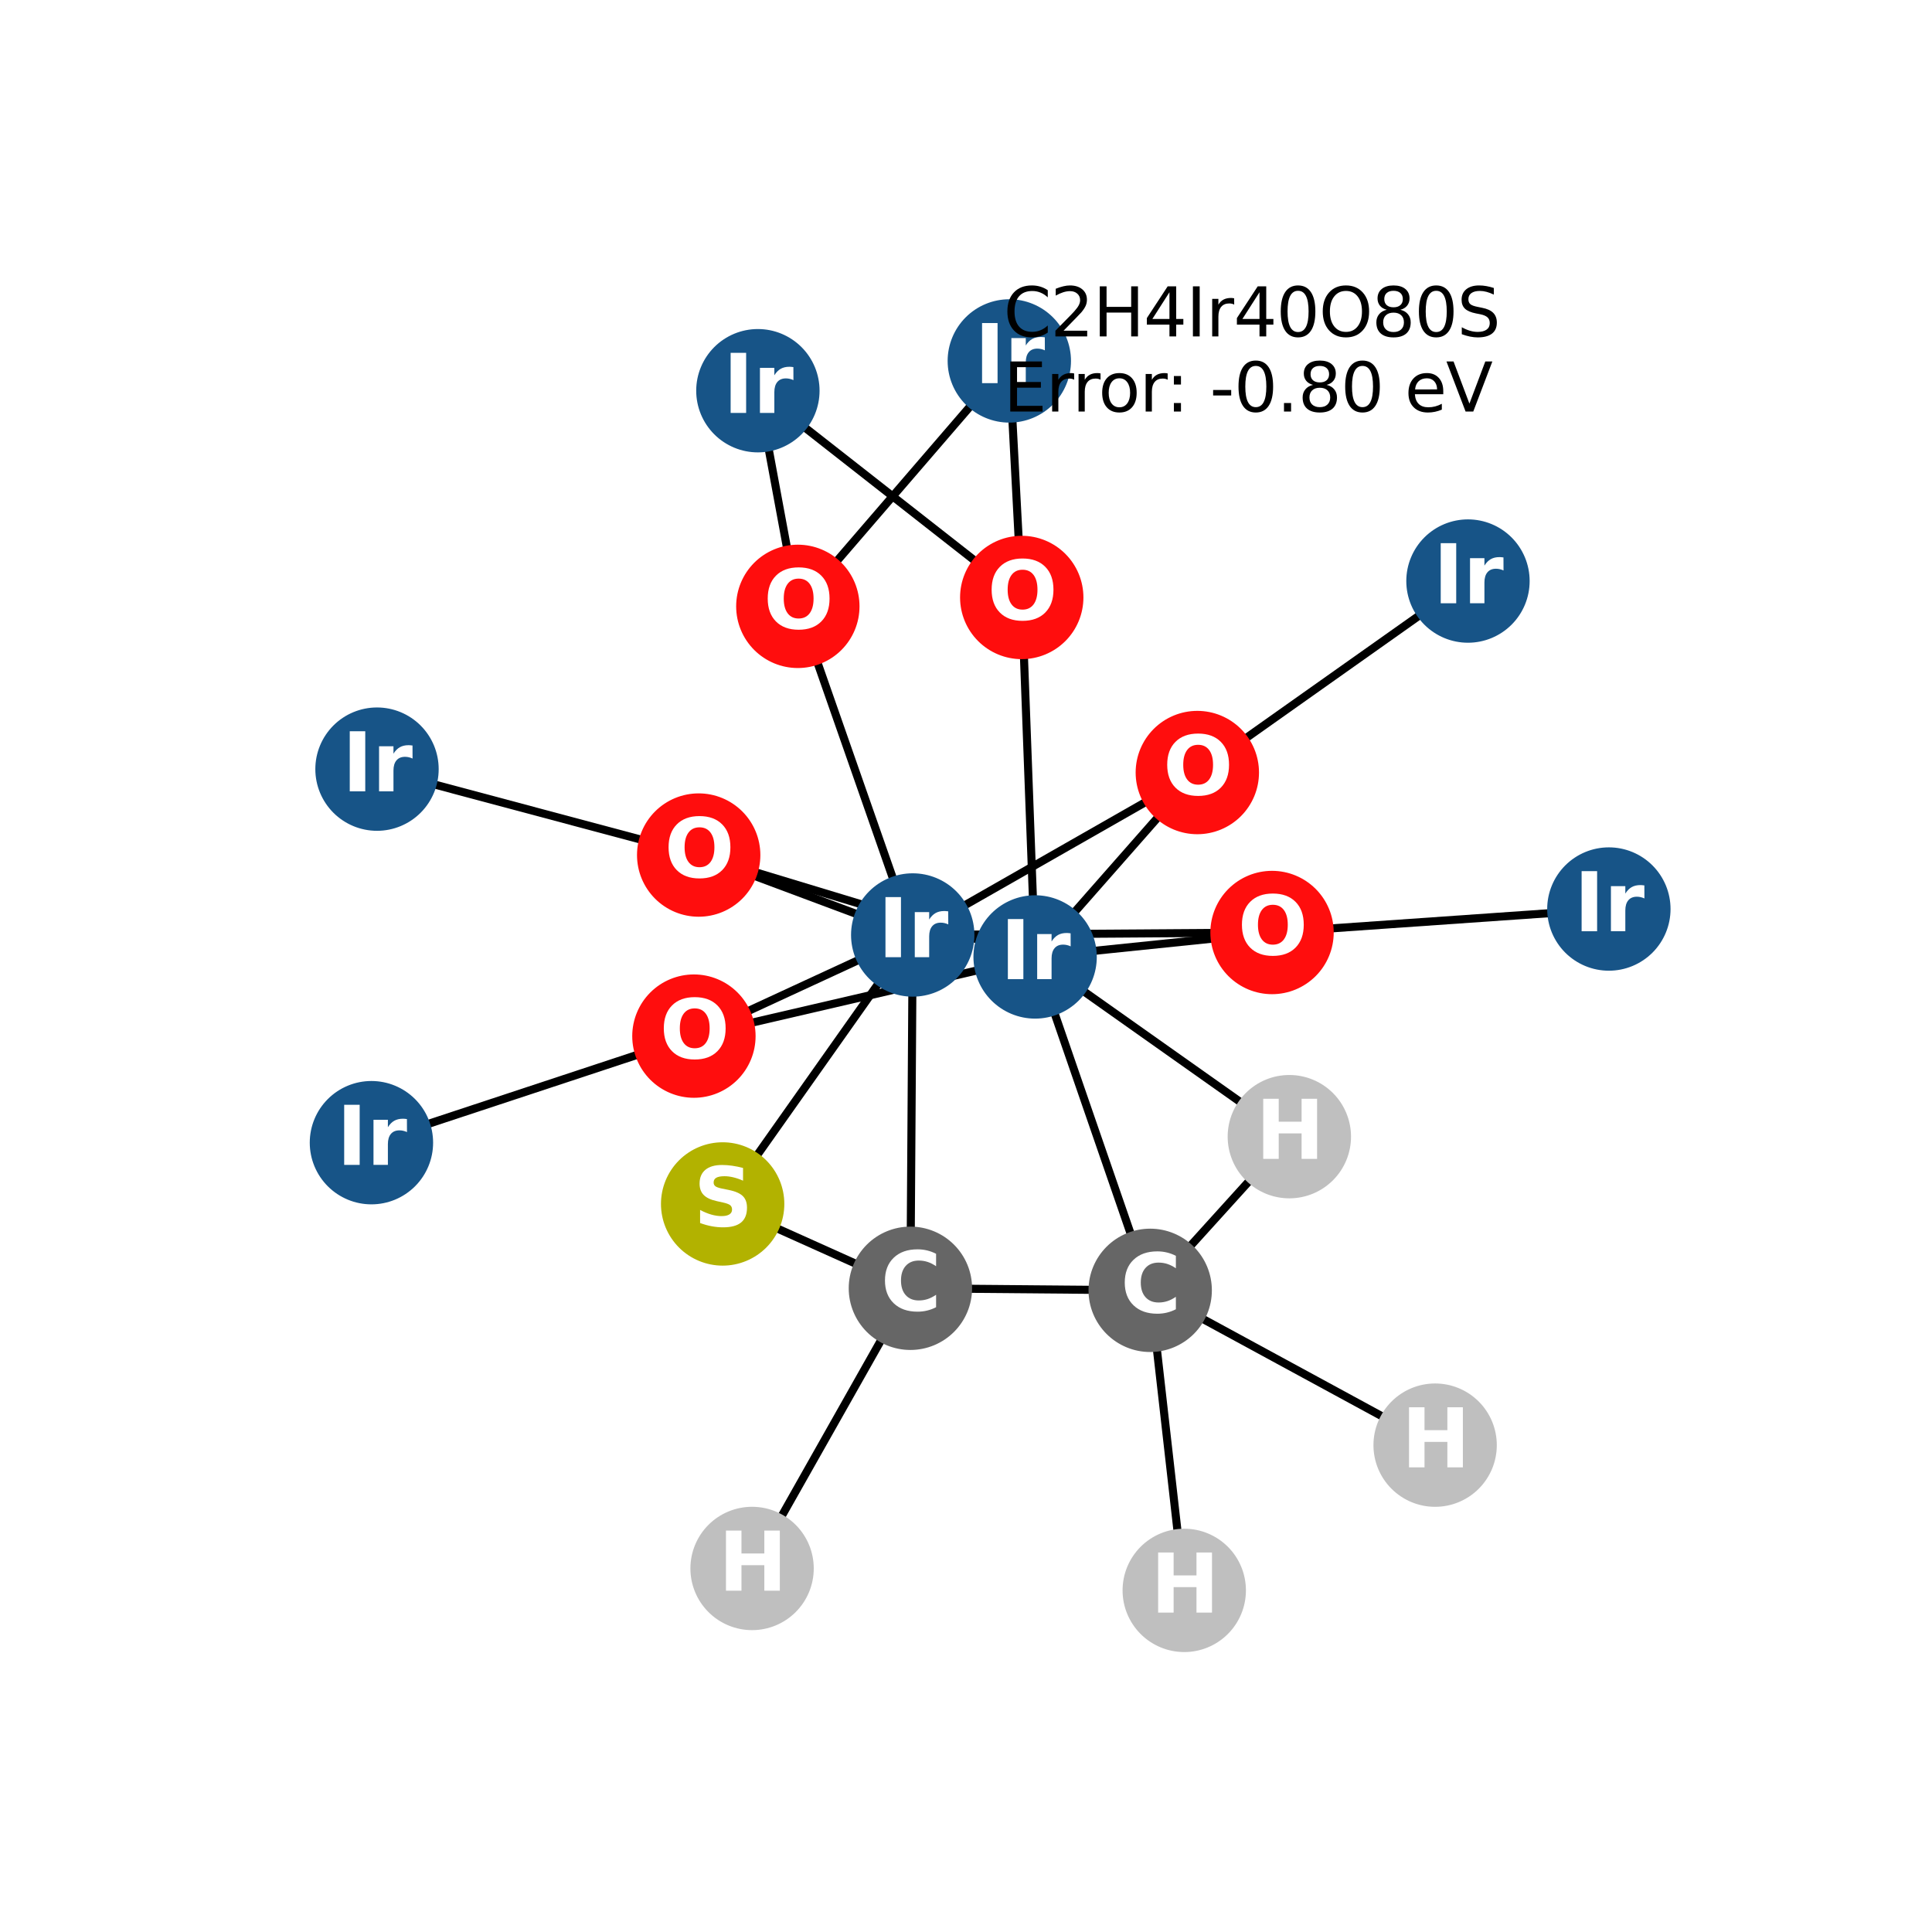 <?xml version="1.0" encoding="utf-8" standalone="no"?>
<!DOCTYPE svg PUBLIC "-//W3C//DTD SVG 1.1//EN"
  "http://www.w3.org/Graphics/SVG/1.1/DTD/svg11.dtd">
<svg xmlns:xlink="http://www.w3.org/1999/xlink" width="288pt" height="288pt" viewBox="0 0 288 288" xmlns="http://www.w3.org/2000/svg" version="1.1">
 <defs>
  <style type="text/css">*{stroke-linejoin: round; stroke-linecap: butt}</style>
 </defs>
 <g id="figure_1">
  <g id="patch_1">
   <path d="M 0 288 
L 288 288 
L 288 0 
L 0 0 
z
" style="fill: #ffffff"/>
  </g>
  <g id="axes_1">
   <g id="LineCollection_1">
    <path d="M 154.303 142.65 
L 152.31 89.064 
" clip-path="url(#p99f442a232)" style="fill: none; stroke: #000000; stroke-width: 1.2"/>
    <path d="M 154.303 142.65 
L 189.621 139.008 
" clip-path="url(#p99f442a232)" style="fill: none; stroke: #000000; stroke-width: 1.2"/>
    <path d="M 154.303 142.65 
L 178.483 115.162 
" clip-path="url(#p99f442a232)" style="fill: none; stroke: #000000; stroke-width: 1.2"/>
    <path d="M 154.303 142.65 
L 103.441 154.452 
" clip-path="url(#p99f442a232)" style="fill: none; stroke: #000000; stroke-width: 1.2"/>
    <path d="M 154.303 142.65 
L 104.152 127.462 
" clip-path="url(#p99f442a232)" style="fill: none; stroke: #000000; stroke-width: 1.2"/>
    <path d="M 154.303 142.65 
L 171.457 192.349 
" clip-path="url(#p99f442a232)" style="fill: none; stroke: #000000; stroke-width: 1.2"/>
    <path d="M 154.303 142.65 
L 192.2 169.441 
" clip-path="url(#p99f442a232)" style="fill: none; stroke: #000000; stroke-width: 1.2"/>
    <path d="M 150.457 53.804 
L 152.31 89.064 
" clip-path="url(#p99f442a232)" style="fill: none; stroke: #000000; stroke-width: 1.2"/>
    <path d="M 150.457 53.804 
L 118.932 90.389 
" clip-path="url(#p99f442a232)" style="fill: none; stroke: #000000; stroke-width: 1.2"/>
    <path d="M 218.828 86.617 
L 178.483 115.162 
" clip-path="url(#p99f442a232)" style="fill: none; stroke: #000000; stroke-width: 1.2"/>
    <path d="M 239.831 135.508 
L 189.621 139.008 
" clip-path="url(#p99f442a232)" style="fill: none; stroke: #000000; stroke-width: 1.2"/>
    <path d="M 136.058 139.376 
L 189.621 139.008 
" clip-path="url(#p99f442a232)" style="fill: none; stroke: #000000; stroke-width: 1.2"/>
    <path d="M 136.058 139.376 
L 178.483 115.162 
" clip-path="url(#p99f442a232)" style="fill: none; stroke: #000000; stroke-width: 1.2"/>
    <path d="M 136.058 139.376 
L 118.932 90.389 
" clip-path="url(#p99f442a232)" style="fill: none; stroke: #000000; stroke-width: 1.2"/>
    <path d="M 136.058 139.376 
L 103.441 154.452 
" clip-path="url(#p99f442a232)" style="fill: none; stroke: #000000; stroke-width: 1.2"/>
    <path d="M 136.058 139.376 
L 104.152 127.462 
" clip-path="url(#p99f442a232)" style="fill: none; stroke: #000000; stroke-width: 1.2"/>
    <path d="M 136.058 139.376 
L 135.712 192.043 
" clip-path="url(#p99f442a232)" style="fill: none; stroke: #000000; stroke-width: 1.2"/>
    <path d="M 136.058 139.376 
L 107.724 179.471 
" clip-path="url(#p99f442a232)" style="fill: none; stroke: #000000; stroke-width: 1.2"/>
    <path d="M 118.932 90.389 
L 112.977 58.243 
" clip-path="url(#p99f442a232)" style="fill: none; stroke: #000000; stroke-width: 1.2"/>
    <path d="M 112.977 58.243 
L 152.31 89.064 
" clip-path="url(#p99f442a232)" style="fill: none; stroke: #000000; stroke-width: 1.2"/>
    <path d="M 56.2 114.654 
L 104.152 127.462 
" clip-path="url(#p99f442a232)" style="fill: none; stroke: #000000; stroke-width: 1.2"/>
    <path d="M 103.441 154.452 
L 55.369 170.337 
" clip-path="url(#p99f442a232)" style="fill: none; stroke: #000000; stroke-width: 1.2"/>
    <path d="M 135.712 192.043 
L 112.111 233.808 
" clip-path="url(#p99f442a232)" style="fill: none; stroke: #000000; stroke-width: 1.2"/>
    <path d="M 135.712 192.043 
L 107.724 179.471 
" clip-path="url(#p99f442a232)" style="fill: none; stroke: #000000; stroke-width: 1.2"/>
    <path d="M 135.712 192.043 
L 171.457 192.349 
" clip-path="url(#p99f442a232)" style="fill: none; stroke: #000000; stroke-width: 1.2"/>
    <path d="M 171.457 192.349 
L 192.2 169.441 
" clip-path="url(#p99f442a232)" style="fill: none; stroke: #000000; stroke-width: 1.2"/>
    <path d="M 171.457 192.349 
L 176.534 237.076 
" clip-path="url(#p99f442a232)" style="fill: none; stroke: #000000; stroke-width: 1.2"/>
    <path d="M 171.457 192.349 
L 213.932 215.426 
" clip-path="url(#p99f442a232)" style="fill: none; stroke: #000000; stroke-width: 1.2"/>
   </g>
   <g id="PathCollection_1">
    <defs>
     <path id="C0_0_35191c0e49" d="M 0 8.944 
C 2.372 8.944 4.647 8.002 6.325 6.325 
C 8.002 4.647 8.944 2.372 8.944 -0 
C 8.944 -2.372 8.002 -4.647 6.325 -6.325 
C 4.647 -8.002 2.372 -8.944 0 -8.944 
C -2.372 -8.944 -4.647 -8.002 -6.325 -6.325 
C -8.002 -4.647 -8.944 -2.372 -8.944 0 
C -8.944 2.372 -8.002 4.647 -6.325 6.325 
C -4.647 8.002 -2.372 8.944 0 8.944 
z
"/>
    </defs>
    <g clip-path="url(#p99f442a232)">
     <use xlink:href="#C0_0_35191c0e49" x="154.303" y="142.65" style="fill: #175487; stroke: #175487; stroke-width: 0.5"/>
    </g>
    <g clip-path="url(#p99f442a232)">
     <use xlink:href="#C0_0_35191c0e49" x="150.457" y="53.804" style="fill: #175487; stroke: #175487; stroke-width: 0.5"/>
    </g>
    <g clip-path="url(#p99f442a232)">
     <use xlink:href="#C0_0_35191c0e49" x="218.828" y="86.617" style="fill: #175487; stroke: #175487; stroke-width: 0.5"/>
    </g>
    <g clip-path="url(#p99f442a232)">
     <use xlink:href="#C0_0_35191c0e49" x="239.831" y="135.508" style="fill: #175487; stroke: #175487; stroke-width: 0.5"/>
    </g>
    <g clip-path="url(#p99f442a232)">
     <use xlink:href="#C0_0_35191c0e49" x="136.058" y="139.376" style="fill: #175487; stroke: #175487; stroke-width: 0.5"/>
    </g>
    <g clip-path="url(#p99f442a232)">
     <use xlink:href="#C0_0_35191c0e49" x="118.932" y="90.389" style="fill: #ff0d0d; stroke: #ff0d0d; stroke-width: 0.5"/>
    </g>
    <g clip-path="url(#p99f442a232)">
     <use xlink:href="#C0_0_35191c0e49" x="112.977" y="58.243" style="fill: #175487; stroke: #175487; stroke-width: 0.5"/>
    </g>
    <g clip-path="url(#p99f442a232)">
     <use xlink:href="#C0_0_35191c0e49" x="56.2" y="114.654" style="fill: #175487; stroke: #175487; stroke-width: 0.5"/>
    </g>
    <g clip-path="url(#p99f442a232)">
     <use xlink:href="#C0_0_35191c0e49" x="103.441" y="154.452" style="fill: #ff0d0d; stroke: #ff0d0d; stroke-width: 0.5"/>
    </g>
    <g clip-path="url(#p99f442a232)">
     <use xlink:href="#C0_0_35191c0e49" x="104.152" y="127.462" style="fill: #ff0d0d; stroke: #ff0d0d; stroke-width: 0.5"/>
    </g>
    <g clip-path="url(#p99f442a232)">
     <use xlink:href="#C0_0_35191c0e49" x="55.369" y="170.337" style="fill: #175487; stroke: #175487; stroke-width: 0.5"/>
    </g>
    <g clip-path="url(#p99f442a232)">
     <use xlink:href="#C0_0_35191c0e49" x="178.483" y="115.162" style="fill: #ff0d0d; stroke: #ff0d0d; stroke-width: 0.5"/>
    </g>
    <g clip-path="url(#p99f442a232)">
     <use xlink:href="#C0_0_35191c0e49" x="152.31" y="89.064" style="fill: #ff0d0d; stroke: #ff0d0d; stroke-width: 0.5"/>
    </g>
    <g clip-path="url(#p99f442a232)">
     <use xlink:href="#C0_0_35191c0e49" x="189.621" y="139.008" style="fill: #ff0d0d; stroke: #ff0d0d; stroke-width: 0.5"/>
    </g>
    <g clip-path="url(#p99f442a232)">
     <use xlink:href="#C0_0_35191c0e49" x="135.712" y="192.043" style="fill: #666666; stroke: #666666; stroke-width: 0.5"/>
    </g>
    <g clip-path="url(#p99f442a232)">
     <use xlink:href="#C0_0_35191c0e49" x="112.111" y="233.808" style="fill: #bfbfbf; stroke: #bfbfbf; stroke-width: 0.5"/>
    </g>
    <g clip-path="url(#p99f442a232)">
     <use xlink:href="#C0_0_35191c0e49" x="107.724" y="179.471" style="fill: #b2b200; stroke: #b2b200; stroke-width: 0.5"/>
    </g>
    <g clip-path="url(#p99f442a232)">
     <use xlink:href="#C0_0_35191c0e49" x="171.457" y="192.349" style="fill: #666666; stroke: #666666; stroke-width: 0.5"/>
    </g>
    <g clip-path="url(#p99f442a232)">
     <use xlink:href="#C0_0_35191c0e49" x="192.2" y="169.441" style="fill: #bfbfbf; stroke: #bfbfbf; stroke-width: 0.5"/>
    </g>
    <g clip-path="url(#p99f442a232)">
     <use xlink:href="#C0_0_35191c0e49" x="176.534" y="237.076" style="fill: #bfbfbf; stroke: #bfbfbf; stroke-width: 0.5"/>
    </g>
    <g clip-path="url(#p99f442a232)">
     <use xlink:href="#C0_0_35191c0e49" x="213.932" y="215.426" style="fill: #bfbfbf; stroke: #bfbfbf; stroke-width: 0.5"/>
    </g>
   </g>
   <g id="text_1">
    <g clip-path="url(#p99f442a232)">
     <!-- Ir -->
     <g style="fill: #ffffff" transform="translate(149.112 145.961) scale(0.12 -0.12)">
      <defs>
       <path id="DejaVuSans-Bold-49" d="M 588 4666 
L 1791 4666 
L 1791 0 
L 588 0 
L 588 4666 
z
" transform="scale(0.016)"/>
       <path id="DejaVuSans-Bold-72" d="M 3138 2547 
Q 2991 2616 2845 2648 
Q 2700 2681 2553 2681 
Q 2122 2681 1889 2404 
Q 1656 2128 1656 1613 
L 1656 0 
L 538 0 
L 538 3500 
L 1656 3500 
L 1656 2925 
Q 1872 3269 2151 3426 
Q 2431 3584 2822 3584 
Q 2878 3584 2943 3579 
Q 3009 3575 3134 3559 
L 3138 2547 
z
" transform="scale(0.016)"/>
      </defs>
      <use xlink:href="#DejaVuSans-Bold-49"/>
      <use xlink:href="#DejaVuSans-Bold-72" transform="translate(37.207 0)"/>
     </g>
    </g>
   </g>
   <g id="text_2">
    <g clip-path="url(#p99f442a232)">
     <!-- Ir -->
     <g style="fill: #ffffff" transform="translate(145.266 57.115) scale(0.12 -0.12)">
      <use xlink:href="#DejaVuSans-Bold-49"/>
      <use xlink:href="#DejaVuSans-Bold-72" transform="translate(37.207 0)"/>
     </g>
    </g>
   </g>
   <g id="text_3">
    <g clip-path="url(#p99f442a232)">
     <!-- Ir -->
     <g style="fill: #ffffff" transform="translate(213.637 89.928) scale(0.12 -0.12)">
      <use xlink:href="#DejaVuSans-Bold-49"/>
      <use xlink:href="#DejaVuSans-Bold-72" transform="translate(37.207 0)"/>
     </g>
    </g>
   </g>
   <g id="text_4">
    <g clip-path="url(#p99f442a232)">
     <!-- Ir -->
     <g style="fill: #ffffff" transform="translate(234.64 138.819) scale(0.12 -0.12)">
      <use xlink:href="#DejaVuSans-Bold-49"/>
      <use xlink:href="#DejaVuSans-Bold-72" transform="translate(37.207 0)"/>
     </g>
    </g>
   </g>
   <g id="text_5">
    <g clip-path="url(#p99f442a232)">
     <!-- Ir -->
     <g style="fill: #ffffff" transform="translate(130.867 142.687) scale(0.12 -0.12)">
      <use xlink:href="#DejaVuSans-Bold-49"/>
      <use xlink:href="#DejaVuSans-Bold-72" transform="translate(37.207 0)"/>
     </g>
    </g>
   </g>
   <g id="text_6">
    <g clip-path="url(#p99f442a232)">
     <!-- O -->
     <g style="fill: #ffffff" transform="translate(113.831 93.7) scale(0.12 -0.12)">
      <defs>
       <path id="DejaVuSans-Bold-4f" d="M 2719 3878 
Q 2169 3878 1866 3472 
Q 1563 3066 1563 2328 
Q 1563 1594 1866 1187 
Q 2169 781 2719 781 
Q 3272 781 3575 1187 
Q 3878 1594 3878 2328 
Q 3878 3066 3575 3472 
Q 3272 3878 2719 3878 
z
M 2719 4750 
Q 3844 4750 4481 4106 
Q 5119 3463 5119 2328 
Q 5119 1197 4481 553 
Q 3844 -91 2719 -91 
Q 1597 -91 958 553 
Q 319 1197 319 2328 
Q 319 3463 958 4106 
Q 1597 4750 2719 4750 
z
" transform="scale(0.016)"/>
      </defs>
      <use xlink:href="#DejaVuSans-Bold-4f"/>
     </g>
    </g>
   </g>
   <g id="text_7">
    <g clip-path="url(#p99f442a232)">
     <!-- Ir -->
     <g style="fill: #ffffff" transform="translate(107.786 61.555) scale(0.12 -0.12)">
      <use xlink:href="#DejaVuSans-Bold-49"/>
      <use xlink:href="#DejaVuSans-Bold-72" transform="translate(37.207 0)"/>
     </g>
    </g>
   </g>
   <g id="text_8">
    <g clip-path="url(#p99f442a232)">
     <!-- Ir -->
     <g style="fill: #ffffff" transform="translate(51.009 117.965) scale(0.12 -0.12)">
      <use xlink:href="#DejaVuSans-Bold-49"/>
      <use xlink:href="#DejaVuSans-Bold-72" transform="translate(37.207 0)"/>
     </g>
    </g>
   </g>
   <g id="text_9">
    <g clip-path="url(#p99f442a232)">
     <!-- O -->
     <g style="fill: #ffffff" transform="translate(98.34 157.764) scale(0.12 -0.12)">
      <use xlink:href="#DejaVuSans-Bold-4f"/>
     </g>
    </g>
   </g>
   <g id="text_10">
    <g clip-path="url(#p99f442a232)">
     <!-- O -->
     <g style="fill: #ffffff" transform="translate(99.051 130.774) scale(0.12 -0.12)">
      <use xlink:href="#DejaVuSans-Bold-4f"/>
     </g>
    </g>
   </g>
   <g id="text_11">
    <g clip-path="url(#p99f442a232)">
     <!-- Ir -->
     <g style="fill: #ffffff" transform="translate(50.178 173.648) scale(0.12 -0.12)">
      <use xlink:href="#DejaVuSans-Bold-49"/>
      <use xlink:href="#DejaVuSans-Bold-72" transform="translate(37.207 0)"/>
     </g>
    </g>
   </g>
   <g id="text_12">
    <g clip-path="url(#p99f442a232)">
     <!-- O -->
     <g style="fill: #ffffff" transform="translate(173.382 118.473) scale(0.12 -0.12)">
      <use xlink:href="#DejaVuSans-Bold-4f"/>
     </g>
    </g>
   </g>
   <g id="text_13">
    <g clip-path="url(#p99f442a232)">
     <!-- O -->
     <g style="fill: #ffffff" transform="translate(147.209 92.375) scale(0.12 -0.12)">
      <use xlink:href="#DejaVuSans-Bold-4f"/>
     </g>
    </g>
   </g>
   <g id="text_14">
    <g clip-path="url(#p99f442a232)">
     <!-- O -->
     <g style="fill: #ffffff" transform="translate(184.52 142.32) scale(0.12 -0.12)">
      <use xlink:href="#DejaVuSans-Bold-4f"/>
     </g>
    </g>
   </g>
   <g id="text_15">
    <g clip-path="url(#p99f442a232)">
     <!-- C -->
     <g style="fill: #ffffff" transform="translate(131.308 195.355) scale(0.12 -0.12)">
      <defs>
       <path id="DejaVuSans-Bold-43" d="M 4288 256 
Q 3956 84 3597 -3 
Q 3238 -91 2847 -91 
Q 1681 -91 1000 561 
Q 319 1213 319 2328 
Q 319 3447 1000 4098 
Q 1681 4750 2847 4750 
Q 3238 4750 3597 4662 
Q 3956 4575 4288 4403 
L 4288 3438 
Q 3953 3666 3628 3772 
Q 3303 3878 2944 3878 
Q 2300 3878 1931 3465 
Q 1563 3053 1563 2328 
Q 1563 1606 1931 1193 
Q 2300 781 2944 781 
Q 3303 781 3628 887 
Q 3953 994 4288 1222 
L 4288 256 
z
" transform="scale(0.016)"/>
      </defs>
      <use xlink:href="#DejaVuSans-Bold-43"/>
     </g>
    </g>
   </g>
   <g id="text_16">
    <g clip-path="url(#p99f442a232)">
     <!-- H -->
     <g style="fill: #ffffff" transform="translate(107.09 237.119) scale(0.12 -0.12)">
      <defs>
       <path id="DejaVuSans-Bold-48" d="M 588 4666 
L 1791 4666 
L 1791 2888 
L 3566 2888 
L 3566 4666 
L 4769 4666 
L 4769 0 
L 3566 0 
L 3566 1978 
L 1791 1978 
L 1791 0 
L 588 0 
L 588 4666 
z
" transform="scale(0.016)"/>
      </defs>
      <use xlink:href="#DejaVuSans-Bold-48"/>
     </g>
    </g>
   </g>
   <g id="text_17">
    <g clip-path="url(#p99f442a232)">
     <!-- S -->
     <g style="fill: #ffffff" transform="translate(103.403 182.782) scale(0.12 -0.12)">
      <defs>
       <path id="DejaVuSans-Bold-53" d="M 3834 4519 
L 3834 3531 
Q 3450 3703 3084 3790 
Q 2719 3878 2394 3878 
Q 1963 3878 1756 3759 
Q 1550 3641 1550 3391 
Q 1550 3203 1689 3098 
Q 1828 2994 2194 2919 
L 2706 2816 
Q 3484 2659 3812 2340 
Q 4141 2022 4141 1434 
Q 4141 663 3683 286 
Q 3225 -91 2284 -91 
Q 1841 -91 1394 -6 
Q 947 78 500 244 
L 500 1259 
Q 947 1022 1364 901 
Q 1781 781 2169 781 
Q 2563 781 2772 912 
Q 2981 1044 2981 1288 
Q 2981 1506 2839 1625 
Q 2697 1744 2272 1838 
L 1806 1941 
Q 1106 2091 782 2419 
Q 459 2747 459 3303 
Q 459 4000 909 4375 
Q 1359 4750 2203 4750 
Q 2588 4750 2994 4692 
Q 3400 4634 3834 4519 
z
" transform="scale(0.016)"/>
      </defs>
      <use xlink:href="#DejaVuSans-Bold-53"/>
     </g>
    </g>
   </g>
   <g id="text_18">
    <g clip-path="url(#p99f442a232)">
     <!-- C -->
     <g style="fill: #ffffff" transform="translate(167.053 195.66) scale(0.12 -0.12)">
      <use xlink:href="#DejaVuSans-Bold-43"/>
     </g>
    </g>
   </g>
   <g id="text_19">
    <g clip-path="url(#p99f442a232)">
     <!-- H -->
     <g style="fill: #ffffff" transform="translate(187.179 172.752) scale(0.12 -0.12)">
      <use xlink:href="#DejaVuSans-Bold-48"/>
     </g>
    </g>
   </g>
   <g id="text_20">
    <g clip-path="url(#p99f442a232)">
     <!-- H -->
     <g style="fill: #ffffff" transform="translate(171.512 240.388) scale(0.12 -0.12)">
      <use xlink:href="#DejaVuSans-Bold-48"/>
     </g>
    </g>
   </g>
   <g id="text_21">
    <g clip-path="url(#p99f442a232)">
     <!-- H -->
     <g style="fill: #ffffff" transform="translate(208.911 218.737) scale(0.12 -0.12)">
      <use xlink:href="#DejaVuSans-Bold-48"/>
     </g>
    </g>
   </g>
   <g id="text_22">
    <!-- C2H4Ir40O80S -->
    <g transform="translate(149.594 50.15) scale(0.1 -0.1)">
     <defs>
      <path id="DejaVuSans-43" d="M 4122 4306 
L 4122 3641 
Q 3803 3938 3442 4084 
Q 3081 4231 2675 4231 
Q 1875 4231 1450 3742 
Q 1025 3253 1025 2328 
Q 1025 1406 1450 917 
Q 1875 428 2675 428 
Q 3081 428 3442 575 
Q 3803 722 4122 1019 
L 4122 359 
Q 3791 134 3420 21 
Q 3050 -91 2638 -91 
Q 1578 -91 968 557 
Q 359 1206 359 2328 
Q 359 3453 968 4101 
Q 1578 4750 2638 4750 
Q 3056 4750 3426 4639 
Q 3797 4528 4122 4306 
z
" transform="scale(0.016)"/>
      <path id="DejaVuSans-32" d="M 1228 531 
L 3431 531 
L 3431 0 
L 469 0 
L 469 531 
Q 828 903 1448 1529 
Q 2069 2156 2228 2338 
Q 2531 2678 2651 2914 
Q 2772 3150 2772 3378 
Q 2772 3750 2511 3984 
Q 2250 4219 1831 4219 
Q 1534 4219 1204 4116 
Q 875 4013 500 3803 
L 500 4441 
Q 881 4594 1212 4672 
Q 1544 4750 1819 4750 
Q 2544 4750 2975 4387 
Q 3406 4025 3406 3419 
Q 3406 3131 3298 2873 
Q 3191 2616 2906 2266 
Q 2828 2175 2409 1742 
Q 1991 1309 1228 531 
z
" transform="scale(0.016)"/>
      <path id="DejaVuSans-48" d="M 628 4666 
L 1259 4666 
L 1259 2753 
L 3553 2753 
L 3553 4666 
L 4184 4666 
L 4184 0 
L 3553 0 
L 3553 2222 
L 1259 2222 
L 1259 0 
L 628 0 
L 628 4666 
z
" transform="scale(0.016)"/>
      <path id="DejaVuSans-34" d="M 2419 4116 
L 825 1625 
L 2419 1625 
L 2419 4116 
z
M 2253 4666 
L 3047 4666 
L 3047 1625 
L 3713 1625 
L 3713 1100 
L 3047 1100 
L 3047 0 
L 2419 0 
L 2419 1100 
L 313 1100 
L 313 1709 
L 2253 4666 
z
" transform="scale(0.016)"/>
      <path id="DejaVuSans-49" d="M 628 4666 
L 1259 4666 
L 1259 0 
L 628 0 
L 628 4666 
z
" transform="scale(0.016)"/>
      <path id="DejaVuSans-72" d="M 2631 2963 
Q 2534 3019 2420 3045 
Q 2306 3072 2169 3072 
Q 1681 3072 1420 2755 
Q 1159 2438 1159 1844 
L 1159 0 
L 581 0 
L 581 3500 
L 1159 3500 
L 1159 2956 
Q 1341 3275 1631 3429 
Q 1922 3584 2338 3584 
Q 2397 3584 2469 3576 
Q 2541 3569 2628 3553 
L 2631 2963 
z
" transform="scale(0.016)"/>
      <path id="DejaVuSans-30" d="M 2034 4250 
Q 1547 4250 1301 3770 
Q 1056 3291 1056 2328 
Q 1056 1369 1301 889 
Q 1547 409 2034 409 
Q 2525 409 2770 889 
Q 3016 1369 3016 2328 
Q 3016 3291 2770 3770 
Q 2525 4250 2034 4250 
z
M 2034 4750 
Q 2819 4750 3233 4129 
Q 3647 3509 3647 2328 
Q 3647 1150 3233 529 
Q 2819 -91 2034 -91 
Q 1250 -91 836 529 
Q 422 1150 422 2328 
Q 422 3509 836 4129 
Q 1250 4750 2034 4750 
z
" transform="scale(0.016)"/>
      <path id="DejaVuSans-4f" d="M 2522 4238 
Q 1834 4238 1429 3725 
Q 1025 3213 1025 2328 
Q 1025 1447 1429 934 
Q 1834 422 2522 422 
Q 3209 422 3611 934 
Q 4013 1447 4013 2328 
Q 4013 3213 3611 3725 
Q 3209 4238 2522 4238 
z
M 2522 4750 
Q 3503 4750 4090 4092 
Q 4678 3434 4678 2328 
Q 4678 1225 4090 567 
Q 3503 -91 2522 -91 
Q 1538 -91 948 565 
Q 359 1222 359 2328 
Q 359 3434 948 4092 
Q 1538 4750 2522 4750 
z
" transform="scale(0.016)"/>
      <path id="DejaVuSans-38" d="M 2034 2216 
Q 1584 2216 1326 1975 
Q 1069 1734 1069 1313 
Q 1069 891 1326 650 
Q 1584 409 2034 409 
Q 2484 409 2743 651 
Q 3003 894 3003 1313 
Q 3003 1734 2745 1975 
Q 2488 2216 2034 2216 
z
M 1403 2484 
Q 997 2584 770 2862 
Q 544 3141 544 3541 
Q 544 4100 942 4425 
Q 1341 4750 2034 4750 
Q 2731 4750 3128 4425 
Q 3525 4100 3525 3541 
Q 3525 3141 3298 2862 
Q 3072 2584 2669 2484 
Q 3125 2378 3379 2068 
Q 3634 1759 3634 1313 
Q 3634 634 3220 271 
Q 2806 -91 2034 -91 
Q 1263 -91 848 271 
Q 434 634 434 1313 
Q 434 1759 690 2068 
Q 947 2378 1403 2484 
z
M 1172 3481 
Q 1172 3119 1398 2916 
Q 1625 2713 2034 2713 
Q 2441 2713 2670 2916 
Q 2900 3119 2900 3481 
Q 2900 3844 2670 4047 
Q 2441 4250 2034 4250 
Q 1625 4250 1398 4047 
Q 1172 3844 1172 3481 
z
" transform="scale(0.016)"/>
      <path id="DejaVuSans-53" d="M 3425 4513 
L 3425 3897 
Q 3066 4069 2747 4153 
Q 2428 4238 2131 4238 
Q 1616 4238 1336 4038 
Q 1056 3838 1056 3469 
Q 1056 3159 1242 3001 
Q 1428 2844 1947 2747 
L 2328 2669 
Q 3034 2534 3370 2195 
Q 3706 1856 3706 1288 
Q 3706 609 3251 259 
Q 2797 -91 1919 -91 
Q 1588 -91 1214 -16 
Q 841 59 441 206 
L 441 856 
Q 825 641 1194 531 
Q 1563 422 1919 422 
Q 2459 422 2753 634 
Q 3047 847 3047 1241 
Q 3047 1584 2836 1778 
Q 2625 1972 2144 2069 
L 1759 2144 
Q 1053 2284 737 2584 
Q 422 2884 422 3419 
Q 422 4038 858 4394 
Q 1294 4750 2059 4750 
Q 2388 4750 2728 4690 
Q 3069 4631 3425 4513 
z
" transform="scale(0.016)"/>
     </defs>
     <use xlink:href="#DejaVuSans-43"/>
     <use xlink:href="#DejaVuSans-32" transform="translate(69.824 0)"/>
     <use xlink:href="#DejaVuSans-48" transform="translate(133.447 0)"/>
     <use xlink:href="#DejaVuSans-34" transform="translate(208.643 0)"/>
     <use xlink:href="#DejaVuSans-49" transform="translate(272.266 0)"/>
     <use xlink:href="#DejaVuSans-72" transform="translate(301.758 0)"/>
     <use xlink:href="#DejaVuSans-34" transform="translate(342.871 0)"/>
     <use xlink:href="#DejaVuSans-30" transform="translate(406.494 0)"/>
     <use xlink:href="#DejaVuSans-4f" transform="translate(470.117 0)"/>
     <use xlink:href="#DejaVuSans-38" transform="translate(548.828 0)"/>
     <use xlink:href="#DejaVuSans-30" transform="translate(612.451 0)"/>
     <use xlink:href="#DejaVuSans-53" transform="translate(676.074 0)"/>
    </g>
    <!-- Error: -0.80 eV -->
    <g transform="translate(149.594 61.348) scale(0.1 -0.1)">
     <defs>
      <path id="DejaVuSans-45" d="M 628 4666 
L 3578 4666 
L 3578 4134 
L 1259 4134 
L 1259 2753 
L 3481 2753 
L 3481 2222 
L 1259 2222 
L 1259 531 
L 3634 531 
L 3634 0 
L 628 0 
L 628 4666 
z
" transform="scale(0.016)"/>
      <path id="DejaVuSans-6f" d="M 1959 3097 
Q 1497 3097 1228 2736 
Q 959 2375 959 1747 
Q 959 1119 1226 758 
Q 1494 397 1959 397 
Q 2419 397 2687 759 
Q 2956 1122 2956 1747 
Q 2956 2369 2687 2733 
Q 2419 3097 1959 3097 
z
M 1959 3584 
Q 2709 3584 3137 3096 
Q 3566 2609 3566 1747 
Q 3566 888 3137 398 
Q 2709 -91 1959 -91 
Q 1206 -91 779 398 
Q 353 888 353 1747 
Q 353 2609 779 3096 
Q 1206 3584 1959 3584 
z
" transform="scale(0.016)"/>
      <path id="DejaVuSans-3a" d="M 750 794 
L 1409 794 
L 1409 0 
L 750 0 
L 750 794 
z
M 750 3309 
L 1409 3309 
L 1409 2516 
L 750 2516 
L 750 3309 
z
" transform="scale(0.016)"/>
      <path id="DejaVuSans-20" transform="scale(0.016)"/>
      <path id="DejaVuSans-2d" d="M 313 2009 
L 1997 2009 
L 1997 1497 
L 313 1497 
L 313 2009 
z
" transform="scale(0.016)"/>
      <path id="DejaVuSans-2e" d="M 684 794 
L 1344 794 
L 1344 0 
L 684 0 
L 684 794 
z
" transform="scale(0.016)"/>
      <path id="DejaVuSans-65" d="M 3597 1894 
L 3597 1613 
L 953 1613 
Q 991 1019 1311 708 
Q 1631 397 2203 397 
Q 2534 397 2845 478 
Q 3156 559 3463 722 
L 3463 178 
Q 3153 47 2828 -22 
Q 2503 -91 2169 -91 
Q 1331 -91 842 396 
Q 353 884 353 1716 
Q 353 2575 817 3079 
Q 1281 3584 2069 3584 
Q 2775 3584 3186 3129 
Q 3597 2675 3597 1894 
z
M 3022 2063 
Q 3016 2534 2758 2815 
Q 2500 3097 2075 3097 
Q 1594 3097 1305 2825 
Q 1016 2553 972 2059 
L 3022 2063 
z
" transform="scale(0.016)"/>
      <path id="DejaVuSans-56" d="M 1831 0 
L 50 4666 
L 709 4666 
L 2188 738 
L 3669 4666 
L 4325 4666 
L 2547 0 
L 1831 0 
z
" transform="scale(0.016)"/>
     </defs>
     <use xlink:href="#DejaVuSans-45"/>
     <use xlink:href="#DejaVuSans-72" transform="translate(63.184 0)"/>
     <use xlink:href="#DejaVuSans-72" transform="translate(102.547 0)"/>
     <use xlink:href="#DejaVuSans-6f" transform="translate(141.41 0)"/>
     <use xlink:href="#DejaVuSans-72" transform="translate(202.592 0)"/>
     <use xlink:href="#DejaVuSans-3a" transform="translate(241.955 0)"/>
     <use xlink:href="#DejaVuSans-20" transform="translate(275.646 0)"/>
     <use xlink:href="#DejaVuSans-2d" transform="translate(307.434 0)"/>
     <use xlink:href="#DejaVuSans-30" transform="translate(343.518 0)"/>
     <use xlink:href="#DejaVuSans-2e" transform="translate(407.141 0)"/>
     <use xlink:href="#DejaVuSans-38" transform="translate(438.928 0)"/>
     <use xlink:href="#DejaVuSans-30" transform="translate(502.551 0)"/>
     <use xlink:href="#DejaVuSans-20" transform="translate(566.174 0)"/>
     <use xlink:href="#DejaVuSans-65" transform="translate(597.961 0)"/>
     <use xlink:href="#DejaVuSans-56" transform="translate(659.484 0)"/>
    </g>
   </g>
  </g>
 </g>
 <defs>
  <clipPath id="p99f442a232">
   <rect x="36" y="34.56" width="223.2" height="221.76"/>
  </clipPath>
 </defs>
</svg>
